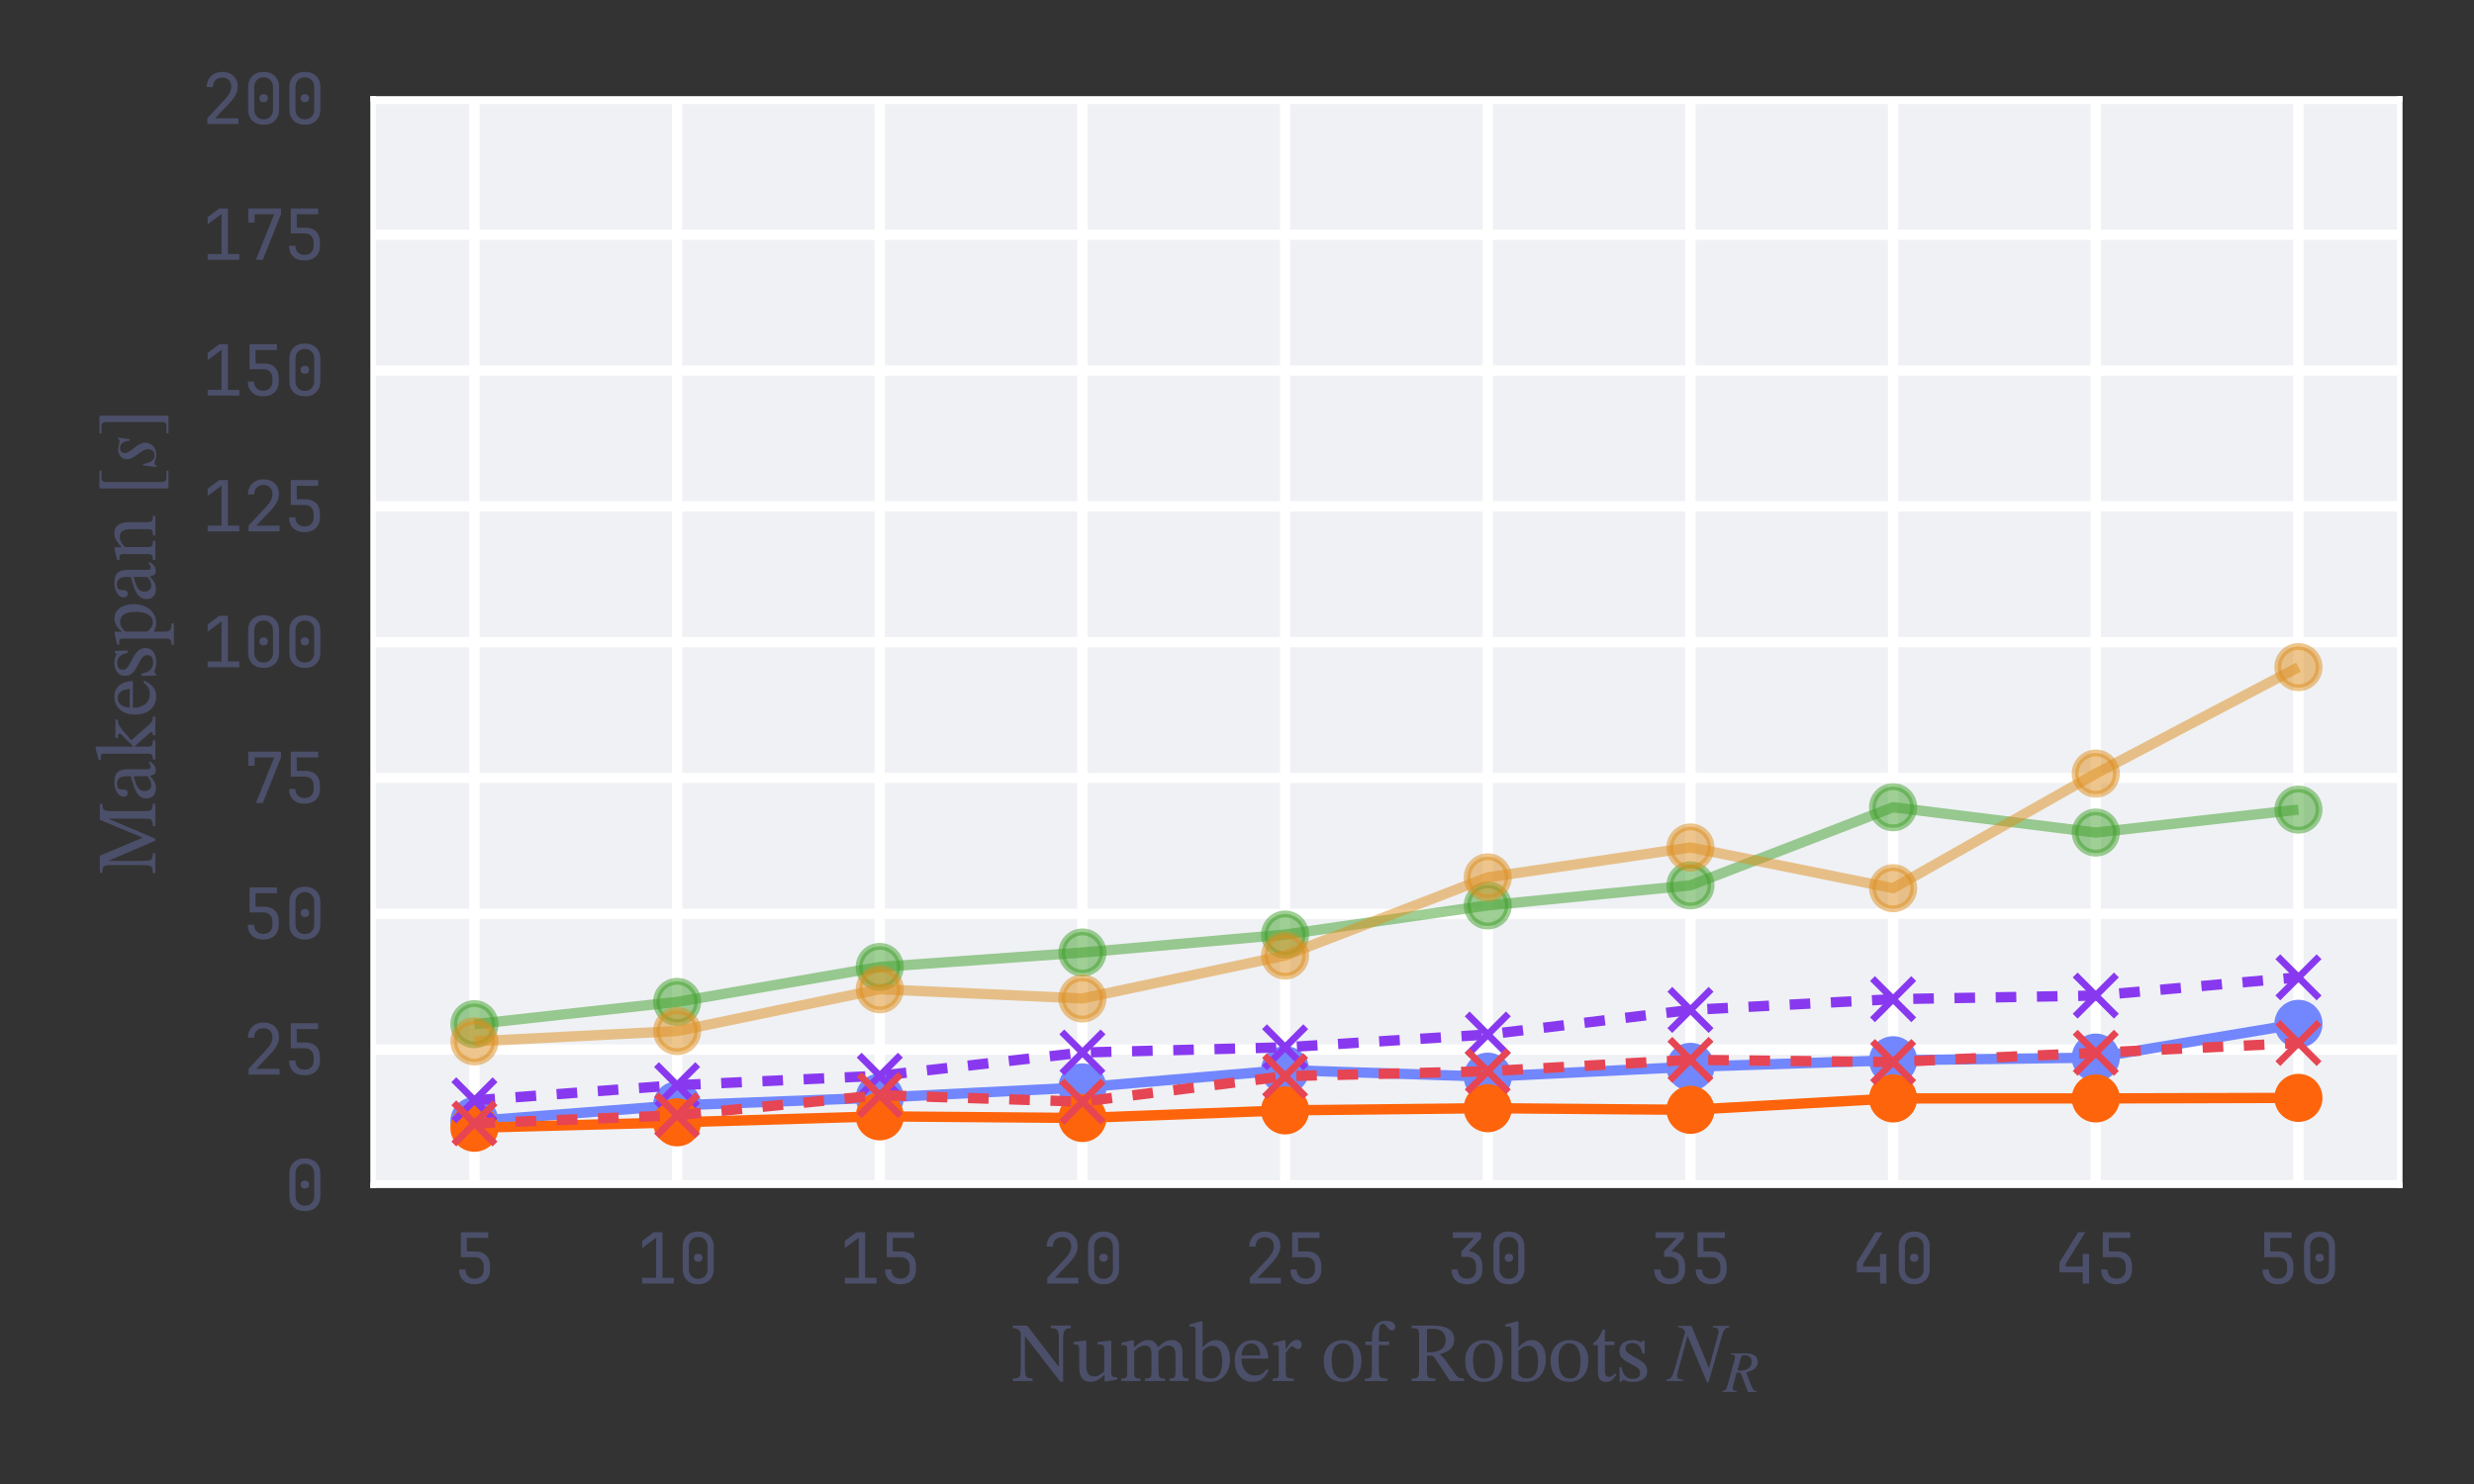 <?xml version="1.0" encoding="utf-8" standalone="no"?>
<!DOCTYPE svg PUBLIC "-//W3C//DTD SVG 1.1//EN"
  "http://www.w3.org/Graphics/SVG/1.1/DTD/svg11.dtd">
<svg xmlns:xlink="http://www.w3.org/1999/xlink" width="360pt" height="216pt" viewBox="0 0 360 216" xmlns="http://www.w3.org/2000/svg" version="1.1">
 <rect x="0" y="0" width="360" height="216" fill="#333333" stroke="none"/>
 <defs>
  <style type="text/css">*{stroke-linejoin: round; stroke-linecap: butt}</style>
 </defs>
 <g id="figure_1">
  <g id="patch_1">
   <path d="M 0 216 
L 360 216 
L 360 0 
L 0 0 
L 0 216 
z
" style="fill: none"/>
  </g>
  <g id="axes_1">
   <g id="patch_2">
    <path d="M 54.29 172.528 
L 349.2 172.528 
L 349.2 14.4 
L 54.29 14.4 
z
" style="fill: #eff1f5"/>
   </g>
   <g id="matplotlib.axis_1">
    <g id="xtick_1">
     <g id="line2d_1">
      <path d="M 69.035 172.528 
L 69.035 14.4 
" clip-path="url(#pd28cd12111)" style="fill: none; stroke: #ffffff; stroke-width: 1.5; stroke-linecap: round"/>
     </g>
     <g id="text_1">
      <!-- 5 -->
      <g style="fill: #4c4f69" transform="translate(66.035 186.828) scale(0.1 -0.1)">
       <defs>
        <path id="JetBrainsMonoNFM-Regular-35" d="M 1882 -64 
Q 1235 -64 857 297 
Q 480 659 480 1280 
L 1056 1280 
Q 1056 896 1280 672 
Q 1504 448 1888 448 
Q 2272 448 2496 672 
Q 2720 896 2720 1280 
L 2720 1568 
Q 2720 1952 2502 2176 
Q 2285 2400 1914 2400 
L 640 2400 
L 640 4672 
L 3130 4672 
L 3130 4147 
L 1178 4147 
L 1190 2925 
L 1946 2925 
Q 2592 2925 2944 2569 
Q 3296 2214 3296 1568 
L 3296 1280 
Q 3296 659 2915 297 
Q 2534 -64 1882 -64 
z
" transform="scale(0.016)"/>
       </defs>
       <use xlink:href="#JetBrainsMonoNFM-Regular-35"/>
      </g>
     </g>
    </g>
    <g id="xtick_2">
     <g id="line2d_2">
      <path d="M 98.526 172.528 
L 98.526 14.4 
" clip-path="url(#pd28cd12111)" style="fill: none; stroke: #ffffff; stroke-width: 1.5; stroke-linecap: round"/>
     </g>
     <g id="text_2">
      <!-- 10 -->
      <g style="fill: #4c4f69" transform="translate(92.526 186.828) scale(0.1 -0.1)">
       <defs>
        <path id="JetBrainsMonoNFM-Regular-31" d="M 576 0 
L 576 525 
L 1843 525 
L 1843 4173 
L 576 3226 
L 576 3885 
L 1632 4672 
L 2419 4672 
L 2419 525 
L 3456 525 
L 3456 0 
L 576 0 
z
" transform="scale(0.016)"/>
        <path id="JetBrainsMonoNFM-Regular-30" d="M 1920 -64 
Q 1274 -64 893 310 
Q 512 685 512 1312 
L 512 3360 
Q 512 3987 893 4361 
Q 1274 4736 1920 4736 
Q 2566 4736 2947 4361 
Q 3328 3987 3328 3360 
L 3328 1312 
Q 3328 896 3155 585 
Q 2982 275 2665 105 
Q 2349 -64 1920 -64 
z
M 1920 429 
Q 2304 429 2537 675 
Q 2771 922 2771 1312 
L 2771 3360 
Q 2771 3750 2537 3996 
Q 2304 4243 1920 4243 
Q 1536 4243 1302 3996 
Q 1069 3750 1069 3360 
L 1069 1312 
Q 1069 922 1302 675 
Q 1536 429 1920 429 
z
M 1920 1984 
Q 1747 1984 1641 2080 
Q 1536 2176 1536 2355 
Q 1536 2528 1641 2621 
Q 1747 2714 1920 2714 
Q 2093 2714 2198 2621 
Q 2304 2528 2304 2355 
Q 2304 2176 2198 2080 
Q 2093 1984 1920 1984 
z
" transform="scale(0.016)"/>
       </defs>
       <use xlink:href="#JetBrainsMonoNFM-Regular-31"/>
       <use xlink:href="#JetBrainsMonoNFM-Regular-30" x="60"/>
      </g>
     </g>
    </g>
    <g id="xtick_3">
     <g id="line2d_3">
      <path d="M 128.018 172.528 
L 128.018 14.4 
" clip-path="url(#pd28cd12111)" style="fill: none; stroke: #ffffff; stroke-width: 1.5; stroke-linecap: round"/>
     </g>
     <g id="text_3">
      <!-- 15 -->
      <g style="fill: #4c4f69" transform="translate(122.017 186.828) scale(0.1 -0.1)">
       <use xlink:href="#JetBrainsMonoNFM-Regular-31"/>
       <use xlink:href="#JetBrainsMonoNFM-Regular-35" x="60"/>
      </g>
     </g>
    </g>
    <g id="xtick_4">
     <g id="line2d_4">
      <path d="M 157.508 172.528 
L 157.508 14.4 
" clip-path="url(#pd28cd12111)" style="fill: none; stroke: #ffffff; stroke-width: 1.5; stroke-linecap: round"/>
     </g>
     <g id="text_4">
      <!-- 20 -->
      <g style="fill: #4c4f69" transform="translate(151.508 186.828) scale(0.1 -0.1)">
       <defs>
        <path id="JetBrainsMonoNFM-Regular-32" d="M 550 0 
L 550 531 
L 2106 2195 
Q 2445 2554 2585 2835 
Q 2726 3117 2726 3386 
Q 2726 3770 2505 3997 
Q 2285 4224 1907 4224 
Q 1517 4224 1289 3990 
Q 1062 3757 1062 3360 
L 486 3360 
Q 506 3994 890 4365 
Q 1274 4736 1907 4736 
Q 2554 4736 2934 4371 
Q 3315 4006 3315 3379 
Q 3315 3046 3132 2675 
Q 2950 2304 2509 1843 
L 1248 525 
L 3373 525 
L 3373 0 
L 550 0 
z
" transform="scale(0.016)"/>
       </defs>
       <use xlink:href="#JetBrainsMonoNFM-Regular-32"/>
       <use xlink:href="#JetBrainsMonoNFM-Regular-30" x="60"/>
      </g>
     </g>
    </g>
    <g id="xtick_5">
     <g id="line2d_5">
      <path d="M 187 172.528 
L 187 14.4 
" clip-path="url(#pd28cd12111)" style="fill: none; stroke: #ffffff; stroke-width: 1.5; stroke-linecap: round"/>
     </g>
     <g id="text_5">
      <!-- 25 -->
      <g style="fill: #4c4f69" transform="translate(181 186.828) scale(0.1 -0.1)">
       <use xlink:href="#JetBrainsMonoNFM-Regular-32"/>
       <use xlink:href="#JetBrainsMonoNFM-Regular-35" x="60"/>
      </g>
     </g>
    </g>
    <g id="xtick_6">
     <g id="line2d_6">
      <path d="M 216.49 172.528 
L 216.49 14.4 
" clip-path="url(#pd28cd12111)" style="fill: none; stroke: #ffffff; stroke-width: 1.5; stroke-linecap: round"/>
     </g>
     <g id="text_6">
      <!-- 30 -->
      <g style="fill: #4c4f69" transform="translate(210.49 186.828) scale(0.1 -0.1)">
       <defs>
        <path id="JetBrainsMonoNFM-Regular-33" d="M 1850 -64 
Q 1203 -64 825 297 
Q 448 659 448 1280 
L 1024 1280 
Q 1024 896 1248 672 
Q 1472 448 1856 448 
Q 2240 448 2464 672 
Q 2688 896 2688 1280 
L 2688 1600 
Q 2688 1984 2464 2208 
Q 2240 2432 1856 2432 
L 1350 2432 
L 1350 2931 
L 2496 4147 
L 576 4147 
L 576 4672 
L 3149 4672 
L 3149 4134 
L 2022 2938 
Q 2598 2893 2931 2537 
Q 3264 2182 3264 1600 
L 3264 1280 
Q 3264 659 2883 297 
Q 2502 -64 1850 -64 
z
" transform="scale(0.016)"/>
       </defs>
       <use xlink:href="#JetBrainsMonoNFM-Regular-33"/>
       <use xlink:href="#JetBrainsMonoNFM-Regular-30" x="60"/>
      </g>
     </g>
    </g>
    <g id="xtick_7">
     <g id="line2d_7">
      <path d="M 245.982 172.528 
L 245.982 14.4 
" clip-path="url(#pd28cd12111)" style="fill: none; stroke: #ffffff; stroke-width: 1.5; stroke-linecap: round"/>
     </g>
     <g id="text_7">
      <!-- 35 -->
      <g style="fill: #4c4f69" transform="translate(239.982 186.828) scale(0.1 -0.1)">
       <use xlink:href="#JetBrainsMonoNFM-Regular-33"/>
       <use xlink:href="#JetBrainsMonoNFM-Regular-35" x="60"/>
      </g>
     </g>
    </g>
    <g id="xtick_8">
     <g id="line2d_8">
      <path d="M 275.473 172.528 
L 275.473 14.4 
" clip-path="url(#pd28cd12111)" style="fill: none; stroke: #ffffff; stroke-width: 1.5; stroke-linecap: round"/>
     </g>
     <g id="text_8">
      <!-- 40 -->
      <g style="fill: #4c4f69" transform="translate(269.473 186.828) scale(0.1 -0.1)">
       <defs>
        <path id="JetBrainsMonoNFM-Regular-34" d="M 2560 0 
L 2560 1024 
L 448 1024 
L 448 1926 
L 2150 4672 
L 2803 4672 
L 1024 1798 
L 1024 1549 
L 2560 1549 
L 2560 2688 
L 3136 2688 
L 3136 0 
L 2560 0 
z
" transform="scale(0.016)"/>
       </defs>
       <use xlink:href="#JetBrainsMonoNFM-Regular-34"/>
       <use xlink:href="#JetBrainsMonoNFM-Regular-30" x="60"/>
      </g>
     </g>
    </g>
    <g id="xtick_9">
     <g id="line2d_9">
      <path d="M 304.964 172.528 
L 304.964 14.4 
" clip-path="url(#pd28cd12111)" style="fill: none; stroke: #ffffff; stroke-width: 1.5; stroke-linecap: round"/>
     </g>
     <g id="text_9">
      <!-- 45 -->
      <g style="fill: #4c4f69" transform="translate(298.964 186.828) scale(0.1 -0.1)">
       <use xlink:href="#JetBrainsMonoNFM-Regular-34"/>
       <use xlink:href="#JetBrainsMonoNFM-Regular-35" x="60"/>
      </g>
     </g>
    </g>
    <g id="xtick_10">
     <g id="line2d_10">
      <path d="M 334.454 172.528 
L 334.454 14.4 
" clip-path="url(#pd28cd12111)" style="fill: none; stroke: #ffffff; stroke-width: 1.5; stroke-linecap: round"/>
     </g>
     <g id="text_10">
      <!-- 50 -->
      <g style="fill: #4c4f69" transform="translate(328.454 186.828) scale(0.1 -0.1)">
       <use xlink:href="#JetBrainsMonoNFM-Regular-35"/>
       <use xlink:href="#JetBrainsMonoNFM-Regular-30" x="60"/>
      </g>
     </g>
    </g>
    <g id="text_11">
     <!-- Number of Robots $N_R$ -->
     <g style="fill: #4c4f69" transform="translate(147.025 201.099) scale(0.12 -0.12)">
      <defs>
       <path id="STIXTwoText-4e" d="M 3994 -51 
L 3782 -51 
L 1133 3373 
L 954 3373 
L 838 3622 
Q 717 3789 624 3872 
Q 531 3955 432 3984 
Q 333 4013 186 4013 
L 186 4205 
L 1274 4205 
L 3642 1114 
L 3674 1114 
L 3674 3187 
Q 3674 3488 3635 3667 
Q 3597 3846 3469 3929 
Q 3341 4013 3066 4013 
L 3066 4205 
L 4576 4205 
L 4576 4013 
Q 4333 4013 4205 3926 
Q 4077 3840 4035 3651 
Q 3994 3462 3994 3155 
L 3994 -51 
z
M 1683 0 
L 186 0 
L 186 192 
Q 442 192 570 246 
Q 698 301 742 467 
Q 787 634 787 954 
L 787 3821 
L 1101 3821 
L 1101 954 
Q 1101 634 1145 470 
Q 1190 307 1318 249 
Q 1446 192 1683 192 
L 1683 0 
z
" transform="scale(0.016)"/>
       <path id="STIXTwoText-75" d="M 1421 -64 
Q 1024 -64 803 195 
Q 582 454 582 1107 
L 582 2406 
Q 582 2579 547 2659 
Q 512 2739 416 2761 
Q 320 2784 147 2784 
L 147 2963 
L 973 3059 
L 1114 3059 
L 1114 1190 
Q 1114 864 1187 681 
Q 1261 499 1392 422 
Q 1523 346 1690 346 
Q 1933 346 2109 454 
Q 2285 563 2477 730 
L 2477 2413 
Q 2477 2586 2432 2662 
Q 2387 2739 2275 2761 
Q 2163 2784 1958 2784 
L 1958 2963 
L 2854 3059 
L 3008 3059 
L 3008 710 
Q 3008 429 3085 358 
Q 3162 288 3392 288 
L 3456 288 
L 3456 115 
L 2643 -32 
L 2502 -32 
L 2502 461 
L 2470 461 
Q 2304 294 2141 176 
Q 1978 58 1802 -3 
Q 1626 -64 1421 -64 
z
" transform="scale(0.016)"/>
       <path id="STIXTwoText-6d" d="M 3520 0 
L 2003 0 
L 2003 186 
Q 2234 186 2336 230 
Q 2438 275 2467 396 
Q 2496 518 2496 742 
L 2496 2010 
Q 2496 2419 2352 2556 
Q 2208 2694 1984 2694 
Q 1805 2694 1648 2617 
Q 1491 2541 1363 2438 
Q 1235 2336 1146 2246 
L 1094 2566 
L 1190 2566 
Q 1453 2790 1696 2947 
Q 1939 3104 2266 3104 
Q 2554 3104 2730 2937 
Q 2906 2771 2995 2522 
Q 3008 2502 3014 2480 
Q 3021 2458 3027 2432 
L 3027 742 
Q 3027 525 3056 403 
Q 3085 282 3187 234 
Q 3290 186 3520 186 
L 3520 0 
z
M 1664 0 
L 205 0 
L 205 186 
Q 410 186 502 221 
Q 595 256 624 355 
Q 653 454 653 646 
L 653 2438 
Q 653 2611 585 2668 
Q 518 2726 384 2726 
Q 314 2726 262 2720 
Q 211 2714 211 2714 
L 211 2899 
L 1011 3085 
L 1165 3085 
L 1165 2496 
L 1184 2355 
L 1184 621 
Q 1184 442 1222 349 
Q 1261 256 1363 221 
Q 1466 186 1664 186 
L 1664 0 
z
M 5306 0 
L 3859 0 
L 3859 186 
Q 4077 186 4173 243 
Q 4269 301 4291 425 
Q 4314 550 4314 742 
L 4314 1971 
Q 4314 2266 4240 2419 
Q 4166 2573 4041 2633 
Q 3917 2694 3763 2694 
Q 3552 2694 3347 2544 
Q 3142 2394 2976 2253 
L 2906 2573 
L 3002 2573 
Q 3264 2835 3513 2969 
Q 3763 3104 4019 3104 
Q 4397 3104 4621 2867 
Q 4845 2630 4845 2048 
L 4845 742 
Q 4845 544 4867 419 
Q 4890 294 4989 240 
Q 5088 186 5306 186 
L 5306 0 
z
" transform="scale(0.016)"/>
       <path id="STIXTwoText-62" d="M 877 4518 
L 1043 4518 
L 1043 2560 
L 1062 2560 
Q 1229 2765 1478 2934 
Q 1728 3104 2048 3104 
Q 2368 3104 2608 2921 
Q 2848 2739 2982 2419 
Q 3117 2099 3117 1683 
Q 3117 1114 2918 723 
Q 2720 333 2374 134 
Q 2029 -64 1581 -64 
Q 1171 -64 899 32 
Q 627 128 512 192 
L 512 3789 
Q 512 4006 464 4067 
Q 416 4128 230 4128 
Q 154 4128 102 4121 
Q 51 4115 51 4115 
L 51 4294 
L 877 4518 
z
M 1043 2278 
L 1043 499 
Q 1133 390 1286 294 
Q 1440 198 1696 198 
Q 2003 198 2185 371 
Q 2368 544 2451 835 
Q 2534 1126 2534 1478 
Q 2534 1786 2470 2058 
Q 2406 2330 2240 2499 
Q 2074 2669 1766 2669 
Q 1523 2669 1328 2531 
Q 1133 2394 1043 2278 
z
" transform="scale(0.016)"/>
       <path id="STIXTwoText-65" d="M 1581 -64 
Q 1197 -64 886 118 
Q 576 301 397 656 
Q 218 1011 218 1523 
Q 218 2061 400 2409 
Q 582 2758 889 2931 
Q 1197 3104 1568 3104 
Q 2093 3104 2413 2739 
Q 2733 2374 2758 1702 
L 678 1702 
L 672 1939 
L 2157 1939 
Q 2150 2176 2073 2384 
Q 1997 2592 1849 2720 
Q 1702 2848 1472 2848 
Q 1101 2848 915 2557 
Q 730 2266 730 1734 
Q 730 1293 870 998 
Q 1011 704 1241 560 
Q 1472 416 1734 416 
Q 1997 416 2160 486 
Q 2323 557 2438 669 
Q 2554 781 2656 915 
L 2778 826 
Q 2694 646 2585 483 
Q 2477 320 2339 198 
Q 2202 77 2016 6 
Q 1830 -64 1581 -64 
z
" transform="scale(0.016)"/>
       <path id="STIXTwoText-72" d="M 1786 0 
L 186 0 
L 186 186 
Q 397 186 496 221 
Q 595 256 624 349 
Q 653 442 653 621 
L 653 2381 
Q 653 2554 624 2640 
Q 595 2726 422 2726 
Q 326 2726 275 2720 
Q 224 2714 224 2714 
L 224 2893 
L 1018 3085 
L 1171 3085 
L 1171 2426 
L 1190 2426 
Q 1357 2662 1485 2816 
Q 1613 2970 1737 3046 
Q 1862 3123 2016 3123 
Q 2202 3123 2294 3027 
Q 2387 2931 2387 2765 
Q 2387 2586 2300 2502 
Q 2214 2419 2106 2419 
Q 2003 2419 1923 2473 
Q 1843 2528 1785 2582 
Q 1728 2637 1690 2637 
Q 1581 2637 1440 2470 
Q 1299 2304 1184 2112 
L 1184 653 
Q 1184 454 1235 352 
Q 1286 250 1417 218 
Q 1549 186 1786 186 
L 1786 0 
z
" transform="scale(0.016)"/>
       <path id="STIXTwoText-20" transform="scale(0.016)"/>
       <path id="STIXTwoText-6f" d="M 1651 -64 
Q 979 -64 598 355 
Q 218 774 218 1549 
Q 218 2016 397 2365 
Q 576 2714 899 2909 
Q 1222 3104 1651 3104 
Q 2310 3104 2691 2694 
Q 3072 2285 3072 1574 
Q 3072 1037 2889 672 
Q 2707 307 2387 121 
Q 2067 -64 1651 -64 
z
M 1677 192 
Q 1939 192 2118 313 
Q 2298 435 2390 729 
Q 2483 1024 2483 1542 
Q 2483 2131 2268 2496 
Q 2054 2861 1626 2861 
Q 1261 2861 1037 2553 
Q 813 2246 813 1632 
Q 813 870 1040 528 
Q 1267 186 1677 192 
z
" transform="scale(0.016)"/>
       <path id="STIXTwoText-66" d="M 1837 0 
L 115 0 
L 115 186 
Q 352 186 464 227 
Q 576 269 614 390 
Q 653 512 653 762 
L 653 2797 
Q 653 3162 669 3395 
Q 685 3629 729 3789 
Q 774 3949 858 4096 
Q 986 4320 1181 4441 
Q 1376 4563 1709 4563 
Q 1920 4563 2080 4512 
Q 2240 4461 2333 4361 
Q 2426 4262 2426 4115 
Q 2426 3974 2349 3907 
Q 2272 3840 2163 3840 
Q 2042 3840 1965 3920 
Q 1888 4000 1818 4090 
Q 1754 4179 1680 4252 
Q 1606 4326 1491 4326 
Q 1312 4326 1248 4163 
Q 1184 4000 1184 3597 
L 1184 762 
Q 1184 512 1235 390 
Q 1286 269 1427 227 
Q 1568 186 1837 186 
L 1837 0 
z
M 1965 2726 
L 166 2726 
L 166 2995 
L 1965 2995 
L 1965 2726 
z
" transform="scale(0.016)"/>
       <path id="STIXTwoText-52" d="M 2074 0 
L 275 0 
L 275 192 
Q 518 192 640 230 
Q 762 269 803 397 
Q 845 525 845 794 
L 845 3539 
Q 845 3718 809 3820 
Q 774 3923 652 3968 
Q 531 4013 275 4013 
L 275 4205 
L 1850 4205 
Q 2330 4205 2704 4112 
Q 3078 4019 3289 3792 
Q 3501 3565 3501 3155 
Q 3501 2797 3337 2573 
Q 3174 2349 2928 2224 
Q 2682 2099 2419 2035 
L 2419 2010 
Q 2528 1946 2665 1789 
Q 2803 1632 3020 1328 
Q 3238 1024 3590 518 
Q 3744 307 3888 249 
Q 4032 192 4250 192 
L 4250 0 
L 3194 0 
Q 2931 397 2755 662 
Q 2579 928 2457 1110 
Q 2336 1293 2240 1433 
Q 2144 1574 2048 1715 
Q 1952 1862 1872 1894 
Q 1792 1926 1619 1926 
L 1440 1926 
L 1440 794 
Q 1440 531 1485 400 
Q 1530 269 1664 230 
Q 1798 192 2074 192 
L 2074 0 
z
M 1440 2176 
L 1683 2170 
Q 2035 2189 2297 2285 
Q 2560 2381 2707 2585 
Q 2854 2790 2854 3130 
Q 2854 3514 2617 3734 
Q 2381 3955 1862 3955 
Q 1760 3955 1651 3952 
Q 1542 3949 1440 3936 
L 1440 2176 
z
" transform="scale(0.016)"/>
       <path id="STIXTwoText-74" d="M 1875 576 
L 1997 474 
Q 1875 301 1769 182 
Q 1664 64 1536 0 
Q 1408 -64 1203 -64 
Q 883 -64 736 125 
Q 589 314 589 742 
L 589 2726 
L 237 2726 
L 237 2874 
Q 461 3014 624 3254 
Q 787 3494 960 3904 
L 1120 3904 
L 1120 2995 
L 1843 2995 
L 1843 2726 
L 1120 2726 
L 1120 922 
Q 1120 582 1181 448 
Q 1242 314 1427 314 
Q 1581 314 1667 378 
Q 1754 442 1875 576 
z
" transform="scale(0.016)"/>
       <path id="STIXTwoText-73" d="M 269 -51 
L 250 1050 
L 416 1050 
Q 518 557 716 361 
Q 915 166 1267 166 
Q 1510 166 1664 265 
Q 1818 365 1818 589 
Q 1818 742 1763 844 
Q 1709 947 1555 1052 
Q 1402 1158 1101 1306 
Q 806 1453 620 1590 
Q 435 1728 345 1894 
Q 256 2061 256 2298 
Q 256 2694 541 2899 
Q 826 3104 1235 3104 
Q 1478 3104 1632 3049 
Q 1786 2995 1907 2938 
L 1914 2938 
L 2022 3072 
L 2150 3072 
L 2170 2093 
L 1997 2093 
Q 1894 2547 1708 2716 
Q 1523 2886 1229 2886 
Q 1011 2886 860 2784 
Q 710 2682 710 2464 
Q 710 2278 883 2131 
Q 1056 1984 1459 1779 
Q 1754 1626 1952 1482 
Q 2150 1338 2252 1168 
Q 2355 998 2355 762 
Q 2355 461 2208 278 
Q 2061 96 1814 13 
Q 1568 -70 1280 -70 
Q 1005 -70 841 -12 
Q 678 45 550 96 
L 538 96 
L 403 -51 
L 269 -51 
z
" transform="scale(0.016)"/>
       <path id="STIXGeneral-Italic-4e" d="M 4653 4179 
L 4653 4077 
Q 4480 4038 4413 4016 
Q 4346 3994 4266 3882 
Q 4186 3770 4144 3635 
Q 4102 3501 4000 3149 
L 3066 -96 
L 2950 -96 
L 1478 3424 
L 749 723 
Q 691 525 691 378 
Q 691 243 790 182 
Q 890 122 1139 102 
L 1139 0 
L -128 0 
L -128 102 
Q 147 141 262 304 
Q 378 467 550 1075 
L 1299 3731 
Q 1152 4077 749 4077 
L 749 4179 
L 1773 4179 
L 3098 986 
L 3776 3469 
Q 3827 3648 3827 3750 
Q 3827 3923 3740 3987 
Q 3654 4051 3386 4077 
L 3386 4179 
L 4653 4179 
z
" transform="scale(0.016)"/>
       <path id="STIXGeneral-Italic-52" d="M 845 4179 
L 2458 4179 
Q 3078 4179 3420 3936 
Q 3763 3693 3763 3277 
Q 3763 2778 3341 2458 
Q 3091 2266 2502 2131 
L 3072 627 
Q 3181 333 3299 217 
Q 3418 102 3629 102 
L 3629 0 
L 2688 0 
L 1901 2074 
L 1478 2106 
L 1126 806 
Q 1043 512 1043 403 
Q 1043 256 1126 192 
Q 1210 128 1472 102 
L 1472 0 
L -83 0 
L -83 102 
Q 173 134 278 243 
Q 384 352 461 646 
L 1222 3405 
Q 1299 3699 1299 3808 
Q 1299 3923 1210 3987 
Q 1133 4038 845 4077 
L 845 4179 
z
M 1958 3795 
L 1555 2342 
Q 1754 2310 1882 2310 
Q 2451 2310 2771 2566 
Q 3091 2822 3091 3270 
Q 3091 3603 2892 3795 
Q 2694 3987 2323 3987 
Q 2010 3987 1958 3795 
z
" transform="scale(0.016)"/>
      </defs>
      <use xlink:href="#STIXTwoText-4e" transform="translate(0 0.703)"/>
      <use xlink:href="#STIXTwoText-75" transform="translate(74.2 0.703)"/>
      <use xlink:href="#STIXTwoText-6d" transform="translate(131.2 0.703)"/>
      <use xlink:href="#STIXTwoText-62" transform="translate(216.4 0.703)"/>
      <use xlink:href="#STIXTwoText-65" transform="translate(268.6 0.703)"/>
      <use xlink:href="#STIXTwoText-72" transform="translate(315 0.703)"/>
      <use xlink:href="#STIXTwoText-20" transform="translate(353 0.703)"/>
      <use xlink:href="#STIXTwoText-6f" transform="translate(376.5 0.703)"/>
      <use xlink:href="#STIXTwoText-66" transform="translate(427.9 0.703)"/>
      <use xlink:href="#STIXTwoText-20" transform="translate(458.6 0.703)"/>
      <use xlink:href="#STIXTwoText-52" transform="translate(482.1 0.703)"/>
      <use xlink:href="#STIXTwoText-6f" transform="translate(548 0.703)"/>
      <use xlink:href="#STIXTwoText-62" transform="translate(599.4 0.703)"/>
      <use xlink:href="#STIXTwoText-6f" transform="translate(651.6 0.703)"/>
      <use xlink:href="#STIXTwoText-74" transform="translate(703 0.703)"/>
      <use xlink:href="#STIXTwoText-73" transform="translate(734.5 0.703)"/>
      <use xlink:href="#STIXTwoText-20" transform="translate(774 0.703)"/>
      <use xlink:href="#STIXGeneral-Italic-4e" transform="translate(797.5 0.703)"/>
      <use xlink:href="#STIXGeneral-Italic-52" transform="translate(864.2 -12.525) scale(0.7)"/>
     </g>
    </g>
   </g>
   <g id="matplotlib.axis_2">
    <g id="ytick_1">
     <g id="line2d_11">
      <path d="M 54.29 172.528 
L 349.2 172.528 
" clip-path="url(#pd28cd12111)" style="fill: none; stroke: #ffffff; stroke-width: 1.5; stroke-linecap: round"/>
     </g>
     <g id="text_12">
      <!-- 0 -->
      <g style="fill: #4c4f69" transform="translate(41.29 176.178) scale(0.1 -0.1)">
       <use xlink:href="#JetBrainsMonoNFM-Regular-30"/>
      </g>
     </g>
    </g>
    <g id="ytick_2">
     <g id="line2d_12">
      <path d="M 54.29 152.762 
L 349.2 152.762 
" clip-path="url(#pd28cd12111)" style="fill: none; stroke: #ffffff; stroke-width: 1.5; stroke-linecap: round"/>
     </g>
     <g id="text_13">
      <!-- 25 -->
      <g style="fill: #4c4f69" transform="translate(35.29 156.412) scale(0.1 -0.1)">
       <use xlink:href="#JetBrainsMonoNFM-Regular-32"/>
       <use xlink:href="#JetBrainsMonoNFM-Regular-35" x="60"/>
      </g>
     </g>
    </g>
    <g id="ytick_3">
     <g id="line2d_13">
      <path d="M 54.29 132.996 
L 349.2 132.996 
" clip-path="url(#pd28cd12111)" style="fill: none; stroke: #ffffff; stroke-width: 1.5; stroke-linecap: round"/>
     </g>
     <g id="text_14">
      <!-- 50 -->
      <g style="fill: #4c4f69" transform="translate(35.29 136.646) scale(0.1 -0.1)">
       <use xlink:href="#JetBrainsMonoNFM-Regular-35"/>
       <use xlink:href="#JetBrainsMonoNFM-Regular-30" x="60"/>
      </g>
     </g>
    </g>
    <g id="ytick_4">
     <g id="line2d_14">
      <path d="M 54.29 113.23 
L 349.2 113.23 
" clip-path="url(#pd28cd12111)" style="fill: none; stroke: #ffffff; stroke-width: 1.5; stroke-linecap: round"/>
     </g>
     <g id="text_15">
      <!-- 75 -->
      <g style="fill: #4c4f69" transform="translate(35.29 116.88) scale(0.1 -0.1)">
       <defs>
        <path id="JetBrainsMonoNFM-Regular-37" d="M 1216 0 
L 2880 4147 
L 1101 4147 
L 1101 3392 
L 525 3392 
L 525 4672 
L 3494 4672 
L 3494 4134 
L 1843 0 
L 1216 0 
z
" transform="scale(0.016)"/>
       </defs>
       <use xlink:href="#JetBrainsMonoNFM-Regular-37"/>
       <use xlink:href="#JetBrainsMonoNFM-Regular-35" x="60"/>
      </g>
     </g>
    </g>
    <g id="ytick_5">
     <g id="line2d_15">
      <path d="M 54.29 93.464 
L 349.2 93.464 
" clip-path="url(#pd28cd12111)" style="fill: none; stroke: #ffffff; stroke-width: 1.5; stroke-linecap: round"/>
     </g>
     <g id="text_16">
      <!-- 100 -->
      <g style="fill: #4c4f69" transform="translate(29.29 97.114) scale(0.1 -0.1)">
       <use xlink:href="#JetBrainsMonoNFM-Regular-31"/>
       <use xlink:href="#JetBrainsMonoNFM-Regular-30" x="60"/>
       <use xlink:href="#JetBrainsMonoNFM-Regular-30" x="120"/>
      </g>
     </g>
    </g>
    <g id="ytick_6">
     <g id="line2d_16">
      <path d="M 54.29 73.698 
L 349.2 73.698 
" clip-path="url(#pd28cd12111)" style="fill: none; stroke: #ffffff; stroke-width: 1.5; stroke-linecap: round"/>
     </g>
     <g id="text_17">
      <!-- 125 -->
      <g style="fill: #4c4f69" transform="translate(29.29 77.348) scale(0.1 -0.1)">
       <use xlink:href="#JetBrainsMonoNFM-Regular-31"/>
       <use xlink:href="#JetBrainsMonoNFM-Regular-32" x="60"/>
       <use xlink:href="#JetBrainsMonoNFM-Regular-35" x="120"/>
      </g>
     </g>
    </g>
    <g id="ytick_7">
     <g id="line2d_17">
      <path d="M 54.29 53.932 
L 349.2 53.932 
" clip-path="url(#pd28cd12111)" style="fill: none; stroke: #ffffff; stroke-width: 1.5; stroke-linecap: round"/>
     </g>
     <g id="text_18">
      <!-- 150 -->
      <g style="fill: #4c4f69" transform="translate(29.29 57.582) scale(0.1 -0.1)">
       <use xlink:href="#JetBrainsMonoNFM-Regular-31"/>
       <use xlink:href="#JetBrainsMonoNFM-Regular-35" x="60"/>
       <use xlink:href="#JetBrainsMonoNFM-Regular-30" x="120"/>
      </g>
     </g>
    </g>
    <g id="ytick_8">
     <g id="line2d_18">
      <path d="M 54.29 34.166 
L 349.2 34.166 
" clip-path="url(#pd28cd12111)" style="fill: none; stroke: #ffffff; stroke-width: 1.5; stroke-linecap: round"/>
     </g>
     <g id="text_19">
      <!-- 175 -->
      <g style="fill: #4c4f69" transform="translate(29.29 37.816) scale(0.1 -0.1)">
       <use xlink:href="#JetBrainsMonoNFM-Regular-31"/>
       <use xlink:href="#JetBrainsMonoNFM-Regular-37" x="60"/>
       <use xlink:href="#JetBrainsMonoNFM-Regular-35" x="120"/>
      </g>
     </g>
    </g>
    <g id="ytick_9">
     <g id="line2d_19">
      <path d="M 54.29 14.4 
L 349.2 14.4 
" clip-path="url(#pd28cd12111)" style="fill: none; stroke: #ffffff; stroke-width: 1.5; stroke-linecap: round"/>
     </g>
     <g id="text_20">
      <!-- 200 -->
      <g style="fill: #4c4f69" transform="translate(29.29 18.05) scale(0.1 -0.1)">
       <use xlink:href="#JetBrainsMonoNFM-Regular-32"/>
       <use xlink:href="#JetBrainsMonoNFM-Regular-30" x="60"/>
       <use xlink:href="#JetBrainsMonoNFM-Regular-30" x="120"/>
      </g>
     </g>
    </g>
    <g id="text_21">
     <!-- Makespan $[s]$ -->
     <g style="fill: #4c4f69" transform="translate(22.65 127.424) rotate(-90) scale(0.12 -0.12)">
      <defs>
       <path id="STIXTwoText-4d" d="M 1683 0 
L 179 0 
L 179 192 
Q 442 192 570 240 
Q 698 288 742 448 
Q 787 608 787 934 
L 787 3424 
Q 787 3667 742 3792 
Q 698 3917 573 3965 
Q 448 4013 192 4013 
L 192 4205 
L 1498 4205 
L 2848 986 
L 2874 986 
L 4218 4205 
L 5434 4205 
L 5434 4013 
Q 5210 4013 5088 3965 
Q 4966 3917 4921 3792 
Q 4877 3667 4877 3430 
L 4877 762 
Q 4877 531 4921 406 
Q 4966 282 5088 237 
Q 5210 192 5440 192 
L 5440 0 
L 3738 0 
L 3738 192 
Q 3987 192 4108 237 
Q 4230 282 4268 406 
Q 4307 531 4307 762 
L 4307 3520 
L 4282 3520 
L 2790 0 
L 2637 0 
L 1126 3514 
L 1101 3514 
L 1101 934 
Q 1101 608 1145 448 
Q 1190 288 1315 240 
Q 1440 192 1683 192 
L 1683 0 
z
" transform="scale(0.016)"/>
       <path id="STIXTwoText-61" d="M 1005 -45 
Q 634 -45 438 160 
Q 243 365 243 672 
Q 243 928 361 1104 
Q 480 1280 675 1401 
Q 870 1523 1097 1606 
Q 1325 1690 1542 1747 
Q 1760 1805 1926 1856 
L 1926 2138 
Q 1926 2554 1782 2730 
Q 1638 2906 1350 2906 
Q 1075 2906 998 2790 
Q 922 2675 922 2387 
Q 922 2240 848 2166 
Q 774 2093 640 2093 
Q 544 2093 457 2166 
Q 371 2240 371 2400 
Q 371 2579 508 2739 
Q 646 2899 899 3001 
Q 1152 3104 1498 3104 
Q 2022 3104 2240 2861 
Q 2458 2618 2458 2118 
L 2458 666 
Q 2458 467 2502 409 
Q 2547 352 2650 352 
Q 2739 352 2812 397 
Q 2886 442 2950 512 
L 3046 410 
Q 2886 179 2742 73 
Q 2598 -32 2355 -32 
Q 2131 -32 2064 96 
Q 1997 224 1965 461 
L 1926 538 
L 1926 1645 
Q 1638 1574 1382 1478 
Q 1126 1382 966 1228 
Q 806 1075 806 826 
Q 806 589 934 448 
Q 1062 307 1267 307 
Q 1434 307 1616 390 
Q 1798 474 1971 627 
L 2022 397 
L 1946 397 
Q 1798 269 1660 166 
Q 1523 64 1366 9 
Q 1210 -45 1005 -45 
z
" transform="scale(0.016)"/>
       <path id="STIXTwoText-6b" d="M 1645 0 
L 192 0 
L 192 186 
Q 480 186 560 266 
Q 640 346 640 608 
L 640 3808 
Q 640 4013 592 4073 
Q 544 4134 384 4134 
Q 320 4134 243 4128 
Q 166 4122 166 4122 
L 166 4294 
L 998 4518 
L 1171 4518 
L 1171 1696 
L 1210 1696 
L 2035 2515 
Q 2054 2534 2102 2588 
Q 2150 2643 2150 2720 
Q 2150 2784 2086 2809 
Q 2022 2835 1837 2835 
L 1837 3027 
L 3219 3027 
L 3219 2835 
Q 3066 2835 2947 2806 
Q 2829 2778 2707 2698 
Q 2586 2618 2410 2470 
Q 2234 2323 1965 2086 
L 1645 1824 
L 2771 557 
Q 2925 384 3024 304 
Q 3123 224 3219 205 
Q 3315 186 3450 186 
L 3450 0 
L 2035 0 
L 2035 186 
Q 2176 186 2230 202 
Q 2285 218 2285 262 
Q 2285 307 2262 348 
Q 2240 390 2214 416 
L 1210 1555 
L 1171 1555 
L 1171 582 
Q 1171 339 1257 262 
Q 1344 186 1645 186 
L 1645 0 
z
" transform="scale(0.016)"/>
       <path id="STIXTwoText-70" d="M 1760 -1408 
L 141 -1408 
L 141 -1229 
Q 442 -1229 525 -1129 
Q 608 -1030 608 -762 
L 608 2406 
Q 608 2592 566 2662 
Q 525 2733 365 2733 
Q 301 2733 230 2726 
Q 160 2720 160 2720 
L 160 2906 
L 966 3085 
L 1126 3085 
L 1126 2547 
L 1146 2547 
Q 1376 2816 1616 2960 
Q 1856 3104 2138 3104 
Q 2458 3104 2698 2921 
Q 2938 2739 3075 2416 
Q 3213 2093 3213 1670 
Q 3213 1126 3024 739 
Q 2835 352 2515 144 
Q 2195 -64 1811 -64 
Q 1632 -64 1469 -22 
Q 1306 19 1165 115 
L 1139 115 
L 1139 -723 
Q 1139 -928 1190 -1037 
Q 1242 -1146 1376 -1184 
Q 1510 -1222 1760 -1222 
L 1760 -1408 
z
M 1843 186 
Q 2182 186 2406 506 
Q 2630 826 2630 1491 
Q 2630 2099 2432 2384 
Q 2234 2669 1875 2669 
Q 1619 2669 1424 2534 
Q 1229 2400 1139 2278 
L 1139 608 
Q 1203 544 1299 441 
Q 1395 339 1529 262 
Q 1664 186 1843 186 
z
" transform="scale(0.016)"/>
       <path id="STIXTwoText-6e" d="M 3552 0 
L 2074 0 
L 2074 179 
Q 2304 179 2403 220 
Q 2502 262 2524 364 
Q 2547 467 2547 646 
L 2547 1805 
Q 2547 2189 2460 2381 
Q 2374 2573 2240 2633 
Q 2106 2694 1958 2694 
Q 1773 2694 1625 2620 
Q 1478 2547 1360 2444 
Q 1242 2342 1139 2253 
L 1094 2566 
L 1190 2566 
Q 1453 2797 1686 2950 
Q 1920 3104 2221 3104 
Q 2656 3104 2867 2809 
Q 3078 2515 3078 1965 
L 3078 646 
Q 3078 467 3107 364 
Q 3136 262 3238 220 
Q 3341 179 3552 179 
L 3552 0 
z
M 1670 0 
L 205 0 
L 205 179 
Q 422 179 515 220 
Q 608 262 630 364 
Q 653 467 653 646 
L 653 2445 
Q 653 2618 582 2672 
Q 512 2726 384 2726 
Q 301 2726 256 2720 
Q 211 2714 211 2714 
L 211 2899 
L 1024 3085 
L 1171 3085 
L 1165 2496 
L 1184 2362 
L 1184 646 
Q 1184 467 1209 364 
Q 1235 262 1337 220 
Q 1440 179 1670 179 
L 1670 0 
z
" transform="scale(0.016)"/>
       <path id="STIXGeneral-Regular-5b" d="M 1914 -998 
L 563 -998 
L 563 4237 
L 1914 4237 
L 1914 4077 
L 1382 4077 
Q 1216 4077 1133 4006 
Q 1050 3936 1050 3770 
L 1050 -493 
Q 1050 -838 1382 -838 
L 1914 -838 
L 1914 -998 
z
" transform="scale(0.016)"/>
       <path id="STIXGeneral-Italic-73" d="M 2342 2829 
L 2214 1933 
L 2112 1933 
Q 2022 2675 1542 2675 
Q 1370 2675 1267 2579 
Q 1165 2483 1165 2310 
Q 1165 2067 1510 1658 
Q 1946 1152 1946 787 
Q 1946 397 1686 163 
Q 1427 -70 1024 -70 
Q 838 -70 672 -6 
Q 538 51 390 51 
Q 262 51 205 -83 
L 102 -83 
L 230 934 
L 333 934 
Q 461 64 973 64 
Q 1203 64 1331 192 
Q 1459 320 1459 557 
Q 1459 845 1101 1293 
Q 698 1798 698 2131 
Q 698 2451 909 2636 
Q 1120 2822 1472 2822 
Q 1600 2822 1830 2758 
Q 1971 2714 2061 2714 
Q 2189 2714 2253 2829 
L 2342 2829 
z
" transform="scale(0.016)"/>
       <path id="STIXGeneral-Regular-5d" d="M 1568 -998 
L 218 -998 
L 218 -838 
L 781 -838 
Q 947 -838 1014 -768 
Q 1082 -698 1082 -544 
L 1082 3731 
Q 1082 4077 755 4077 
L 218 4077 
L 218 4237 
L 1568 4237 
L 1568 -998 
z
" transform="scale(0.016)"/>
      </defs>
      <use xlink:href="#STIXTwoText-4d" transform="translate(0 0.406)"/>
      <use xlink:href="#STIXTwoText-61" transform="translate(89.5 0.406)"/>
      <use xlink:href="#STIXTwoText-6b" transform="translate(137.5 0.406)"/>
      <use xlink:href="#STIXTwoText-65" transform="translate(191.7 0.406)"/>
      <use xlink:href="#STIXTwoText-73" transform="translate(238.1 0.406)"/>
      <use xlink:href="#STIXTwoText-70" transform="translate(277.6 0.406)"/>
      <use xlink:href="#STIXTwoText-61" transform="translate(331.3 0.406)"/>
      <use xlink:href="#STIXTwoText-6e" transform="translate(379.3 0.406)"/>
      <use xlink:href="#STIXTwoText-20" transform="translate(436.9 0.406)"/>
      <use xlink:href="#STIXGeneral-Regular-5b" transform="translate(460.4 0.406)"/>
      <use xlink:href="#STIXGeneral-Italic-73" transform="translate(493.7 0.406)"/>
      <use xlink:href="#STIXGeneral-Regular-5d" transform="translate(532.6 0.406)"/>
     </g>
    </g>
   </g>
   <g id="line2d_20">
    <path d="M 69.035 163.171 
L 98.526 160.886 
L 128.018 159.758 
L 157.508 158.274 
L 187 155.751 
L 216.49 156.711 
L 245.982 155.277 
L 275.473 154.323 
L 304.964 153.935 
L 334.454 149.021 
" clip-path="url(#pd28cd12111)" style="fill: none; stroke-dasharray: 1.5,0; stroke-dashoffset: 0; stroke: #7287fd; stroke-width: 1.5"/>
    <defs>
     <path id="maf36eef2c9" d="M 0 3 
C 0.796 3 1.559 2.684 2.121 2.121 
C 2.684 1.559 3 0.796 3 0 
C 3 -0.796 2.684 -1.559 2.121 -2.121 
C 1.559 -2.684 0.796 -3 0 -3 
C -0.796 -3 -1.559 -2.684 -2.121 -2.121 
C -2.684 -1.559 -3 -0.796 -3 0 
C -3 0.796 -2.684 1.559 -2.121 2.121 
C -1.559 2.684 -0.796 3 0 3 
z
" style="stroke: #7287fd"/>
    </defs>
    <g clip-path="url(#pd28cd12111)">
     <use xlink:href="#maf36eef2c9" x="69.035" y="163.171" style="fill: #7287fd; stroke: #7287fd"/>
     <use xlink:href="#maf36eef2c9" x="98.526" y="160.886" style="fill: #7287fd; stroke: #7287fd"/>
     <use xlink:href="#maf36eef2c9" x="128.018" y="159.758" style="fill: #7287fd; stroke: #7287fd"/>
     <use xlink:href="#maf36eef2c9" x="157.508" y="158.274" style="fill: #7287fd; stroke: #7287fd"/>
     <use xlink:href="#maf36eef2c9" x="187" y="155.751" style="fill: #7287fd; stroke: #7287fd"/>
     <use xlink:href="#maf36eef2c9" x="216.49" y="156.711" style="fill: #7287fd; stroke: #7287fd"/>
     <use xlink:href="#maf36eef2c9" x="245.982" y="155.277" style="fill: #7287fd; stroke: #7287fd"/>
     <use xlink:href="#maf36eef2c9" x="275.473" y="154.323" style="fill: #7287fd; stroke: #7287fd"/>
     <use xlink:href="#maf36eef2c9" x="304.964" y="153.935" style="fill: #7287fd; stroke: #7287fd"/>
     <use xlink:href="#maf36eef2c9" x="334.454" y="149.021" style="fill: #7287fd; stroke: #7287fd"/>
    </g>
   </g>
   <g id="line2d_21">
    <path d="M 69.035 164.147 
L 98.526 163.357 
L 128.018 162.487 
L 157.508 162.724 
L 187 161.617 
L 216.49 161.301 
L 245.982 161.538 
L 275.473 159.878 
L 304.964 159.878 
L 334.454 159.799 
" clip-path="url(#pd28cd12111)" style="fill: none; stroke-dasharray: 1.5,0; stroke-dashoffset: 0; stroke: #fe640b; stroke-width: 1.5"/>
    <defs>
     <path id="m36ce51df01" d="M 0 3 
C 0.796 3 1.559 2.684 2.121 2.121 
C 2.684 1.559 3 0.796 3 0 
C 3 -0.796 2.684 -1.559 2.121 -2.121 
C 1.559 -2.684 0.796 -3 0 -3 
C -0.796 -3 -1.559 -2.684 -2.121 -2.121 
C -2.684 -1.559 -3 -0.796 -3 0 
C -3 0.796 -2.684 1.559 -2.121 2.121 
C -1.559 2.684 -0.796 3 0 3 
z
" style="stroke: #fe640b"/>
    </defs>
    <g clip-path="url(#pd28cd12111)">
     <use xlink:href="#m36ce51df01" x="69.035" y="164.147" style="fill: #fe640b; stroke: #fe640b"/>
     <use xlink:href="#m36ce51df01" x="98.526" y="163.357" style="fill: #fe640b; stroke: #fe640b"/>
     <use xlink:href="#m36ce51df01" x="128.018" y="162.487" style="fill: #fe640b; stroke: #fe640b"/>
     <use xlink:href="#m36ce51df01" x="157.508" y="162.724" style="fill: #fe640b; stroke: #fe640b"/>
     <use xlink:href="#m36ce51df01" x="187" y="161.617" style="fill: #fe640b; stroke: #fe640b"/>
     <use xlink:href="#m36ce51df01" x="216.49" y="161.301" style="fill: #fe640b; stroke: #fe640b"/>
     <use xlink:href="#m36ce51df01" x="245.982" y="161.538" style="fill: #fe640b; stroke: #fe640b"/>
     <use xlink:href="#m36ce51df01" x="275.473" y="159.878" style="fill: #fe640b; stroke: #fe640b"/>
     <use xlink:href="#m36ce51df01" x="304.964" y="159.878" style="fill: #fe640b; stroke: #fe640b"/>
     <use xlink:href="#m36ce51df01" x="334.454" y="159.799" style="fill: #fe640b; stroke: #fe640b"/>
    </g>
   </g>
   <g id="line2d_22">
    <path d="M 69.035 149.071 
L 98.526 145.829 
L 128.018 140.742 
L 157.508 138.641 
L 187 136.03 
L 216.49 131.785 
L 245.982 128.865 
L 275.473 117.494 
L 304.964 121.181 
L 334.454 117.84 
" clip-path="url(#pd28cd12111)" style="fill: none; stroke-dasharray: 1.5,0; stroke-dashoffset: 0; stroke: #40a02b; stroke-opacity: 0.5; stroke-width: 1.5"/>
    <defs>
     <path id="m0858302cdb" d="M 0 3 
C 0.796 3 1.559 2.684 2.121 2.121 
C 2.684 1.559 3 0.796 3 0 
C 3 -0.796 2.684 -1.559 2.121 -2.121 
C 1.559 -2.684 0.796 -3 0 -3 
C -0.796 -3 -1.559 -2.684 -2.121 -2.121 
C -2.684 -1.559 -3 -0.796 -3 0 
C -3 0.796 -2.684 1.559 -2.121 2.121 
C -1.559 2.684 -0.796 3 0 3 
z
" style="stroke: #40a02b; stroke-opacity: 0.5"/>
    </defs>
    <g clip-path="url(#pd28cd12111)">
     <use xlink:href="#m0858302cdb" x="69.035" y="149.071" style="fill: #40a02b; fill-opacity: 0.5; stroke: #40a02b; stroke-opacity: 0.5"/>
     <use xlink:href="#m0858302cdb" x="98.526" y="145.829" style="fill: #40a02b; fill-opacity: 0.5; stroke: #40a02b; stroke-opacity: 0.5"/>
     <use xlink:href="#m0858302cdb" x="128.018" y="140.742" style="fill: #40a02b; fill-opacity: 0.5; stroke: #40a02b; stroke-opacity: 0.5"/>
     <use xlink:href="#m0858302cdb" x="157.508" y="138.641" style="fill: #40a02b; fill-opacity: 0.5; stroke: #40a02b; stroke-opacity: 0.5"/>
     <use xlink:href="#m0858302cdb" x="187" y="136.03" style="fill: #40a02b; fill-opacity: 0.5; stroke: #40a02b; stroke-opacity: 0.5"/>
     <use xlink:href="#m0858302cdb" x="216.49" y="131.785" style="fill: #40a02b; fill-opacity: 0.5; stroke: #40a02b; stroke-opacity: 0.5"/>
     <use xlink:href="#m0858302cdb" x="245.982" y="128.865" style="fill: #40a02b; fill-opacity: 0.5; stroke: #40a02b; stroke-opacity: 0.5"/>
     <use xlink:href="#m0858302cdb" x="275.473" y="117.494" style="fill: #40a02b; fill-opacity: 0.5; stroke: #40a02b; stroke-opacity: 0.5"/>
     <use xlink:href="#m0858302cdb" x="304.964" y="121.181" style="fill: #40a02b; fill-opacity: 0.5; stroke: #40a02b; stroke-opacity: 0.5"/>
     <use xlink:href="#m0858302cdb" x="334.454" y="117.84" style="fill: #40a02b; fill-opacity: 0.5; stroke: #40a02b; stroke-opacity: 0.5"/>
    </g>
   </g>
   <g id="line2d_23">
    <path d="M 69.035 151.576 
L 98.526 150.074 
L 128.018 143.986 
L 157.508 145.33 
L 187 139.084 
L 216.49 127.699 
L 245.982 123.35 
L 275.473 129.28 
L 304.964 112.597 
L 334.454 97.101 
" clip-path="url(#pd28cd12111)" style="fill: none; stroke-dasharray: 1.5,0; stroke-dashoffset: 0; stroke: #df8e1d; stroke-opacity: 0.5; stroke-width: 1.5"/>
    <defs>
     <path id="m2fab2d35f7" d="M 0 3 
C 0.796 3 1.559 2.684 2.121 2.121 
C 2.684 1.559 3 0.796 3 0 
C 3 -0.796 2.684 -1.559 2.121 -2.121 
C 1.559 -2.684 0.796 -3 0 -3 
C -0.796 -3 -1.559 -2.684 -2.121 -2.121 
C -2.684 -1.559 -3 -0.796 -3 0 
C -3 0.796 -2.684 1.559 -2.121 2.121 
C -1.559 2.684 -0.796 3 0 3 
z
" style="stroke: #df8e1d; stroke-opacity: 0.5"/>
    </defs>
    <g clip-path="url(#pd28cd12111)">
     <use xlink:href="#m2fab2d35f7" x="69.035" y="151.576" style="fill: #df8e1d; fill-opacity: 0.5; stroke: #df8e1d; stroke-opacity: 0.5"/>
     <use xlink:href="#m2fab2d35f7" x="98.526" y="150.074" style="fill: #df8e1d; fill-opacity: 0.5; stroke: #df8e1d; stroke-opacity: 0.5"/>
     <use xlink:href="#m2fab2d35f7" x="128.018" y="143.986" style="fill: #df8e1d; fill-opacity: 0.5; stroke: #df8e1d; stroke-opacity: 0.5"/>
     <use xlink:href="#m2fab2d35f7" x="157.508" y="145.33" style="fill: #df8e1d; fill-opacity: 0.5; stroke: #df8e1d; stroke-opacity: 0.5"/>
     <use xlink:href="#m2fab2d35f7" x="187" y="139.084" style="fill: #df8e1d; fill-opacity: 0.5; stroke: #df8e1d; stroke-opacity: 0.5"/>
     <use xlink:href="#m2fab2d35f7" x="216.49" y="127.699" style="fill: #df8e1d; fill-opacity: 0.5; stroke: #df8e1d; stroke-opacity: 0.5"/>
     <use xlink:href="#m2fab2d35f7" x="245.982" y="123.35" style="fill: #df8e1d; fill-opacity: 0.5; stroke: #df8e1d; stroke-opacity: 0.5"/>
     <use xlink:href="#m2fab2d35f7" x="275.473" y="129.28" style="fill: #df8e1d; fill-opacity: 0.5; stroke: #df8e1d; stroke-opacity: 0.5"/>
     <use xlink:href="#m2fab2d35f7" x="304.964" y="112.597" style="fill: #df8e1d; fill-opacity: 0.5; stroke: #df8e1d; stroke-opacity: 0.5"/>
     <use xlink:href="#m2fab2d35f7" x="334.454" y="97.101" style="fill: #df8e1d; fill-opacity: 0.5; stroke: #df8e1d; stroke-opacity: 0.5"/>
    </g>
   </g>
   <g id="line2d_24">
    <path d="M 69.035 160.155 
L 98.526 157.953 
L 128.018 156.579 
L 157.508 153.196 
L 187 152.438 
L 216.49 150.576 
L 245.982 146.997 
L 275.473 145.432 
L 304.964 144.908 
L 334.454 142.252 
" clip-path="url(#pd28cd12111)" style="fill: none; stroke-dasharray: 3,3; stroke-dashoffset: 0; stroke: #8839ef; stroke-width: 1.5"/>
    <defs>
     <path id="mb889e3bf1f" d="M -3 3 
L 3 -3 
M -3 -3 
L 3 3 
" style="stroke: #8839ef"/>
    </defs>
    <g clip-path="url(#pd28cd12111)">
     <use xlink:href="#mb889e3bf1f" x="69.035" y="160.155" style="fill: #8839ef; stroke: #8839ef"/>
     <use xlink:href="#mb889e3bf1f" x="98.526" y="157.953" style="fill: #8839ef; stroke: #8839ef"/>
     <use xlink:href="#mb889e3bf1f" x="128.018" y="156.579" style="fill: #8839ef; stroke: #8839ef"/>
     <use xlink:href="#mb889e3bf1f" x="157.508" y="153.196" style="fill: #8839ef; stroke: #8839ef"/>
     <use xlink:href="#mb889e3bf1f" x="187" y="152.438" style="fill: #8839ef; stroke: #8839ef"/>
     <use xlink:href="#mb889e3bf1f" x="216.49" y="150.576" style="fill: #8839ef; stroke: #8839ef"/>
     <use xlink:href="#mb889e3bf1f" x="245.982" y="146.997" style="fill: #8839ef; stroke: #8839ef"/>
     <use xlink:href="#mb889e3bf1f" x="275.473" y="145.432" style="fill: #8839ef; stroke: #8839ef"/>
     <use xlink:href="#mb889e3bf1f" x="304.964" y="144.908" style="fill: #8839ef; stroke: #8839ef"/>
     <use xlink:href="#mb889e3bf1f" x="334.454" y="142.252" style="fill: #8839ef; stroke: #8839ef"/>
    </g>
   </g>
   <g id="line2d_25">
    <path d="M 69.035 163.515 
L 98.526 162.329 
L 128.018 159.403 
L 157.508 160.352 
L 187 156.636 
L 216.49 155.925 
L 245.982 154.264 
L 275.473 154.58 
L 304.964 153.236 
L 334.454 151.813 
" clip-path="url(#pd28cd12111)" style="fill: none; stroke-dasharray: 3,3; stroke-dashoffset: 0; stroke: #e64553; stroke-width: 1.5"/>
    <defs>
     <path id="me85e6907b5" d="M -3 3 
L 3 -3 
M -3 -3 
L 3 3 
" style="stroke: #e64553"/>
    </defs>
    <g clip-path="url(#pd28cd12111)">
     <use xlink:href="#me85e6907b5" x="69.035" y="163.515" style="fill: #e64553; stroke: #e64553"/>
     <use xlink:href="#me85e6907b5" x="98.526" y="162.329" style="fill: #e64553; stroke: #e64553"/>
     <use xlink:href="#me85e6907b5" x="128.018" y="159.403" style="fill: #e64553; stroke: #e64553"/>
     <use xlink:href="#me85e6907b5" x="157.508" y="160.352" style="fill: #e64553; stroke: #e64553"/>
     <use xlink:href="#me85e6907b5" x="187" y="156.636" style="fill: #e64553; stroke: #e64553"/>
     <use xlink:href="#me85e6907b5" x="216.49" y="155.925" style="fill: #e64553; stroke: #e64553"/>
     <use xlink:href="#me85e6907b5" x="245.982" y="154.264" style="fill: #e64553; stroke: #e64553"/>
     <use xlink:href="#me85e6907b5" x="275.473" y="154.58" style="fill: #e64553; stroke: #e64553"/>
     <use xlink:href="#me85e6907b5" x="304.964" y="153.236" style="fill: #e64553; stroke: #e64553"/>
     <use xlink:href="#me85e6907b5" x="334.454" y="151.813" style="fill: #e64553; stroke: #e64553"/>
    </g>
   </g>
   <g id="patch_3">
    <path d="M 54.29 172.528 
L 54.29 14.4 
" style="fill: none; stroke: #ffffff; stroke-width: 0.8; stroke-linejoin: miter; stroke-linecap: square"/>
   </g>
   <g id="patch_4">
    <path d="M 349.2 172.528 
L 349.2 14.4 
" style="fill: none; stroke: #ffffff; stroke-width: 0.8; stroke-linejoin: miter; stroke-linecap: square"/>
   </g>
   <g id="patch_5">
    <path d="M 54.29 172.528 
L 349.2 172.528 
" style="fill: none; stroke: #ffffff; stroke-width: 0.8; stroke-linejoin: miter; stroke-linecap: square"/>
   </g>
   <g id="patch_6">
    <path d="M 54.29 14.4 
L 349.2 14.4 
" style="fill: none; stroke: #ffffff; stroke-width: 0.8; stroke-linejoin: miter; stroke-linecap: square"/>
   </g>
  </g>
 </g>
 <defs>
  <clipPath id="pd28cd12111">
   <rect x="54.29" y="14.4" width="294.91" height="158.128"/>
  </clipPath>
 </defs>
</svg>
